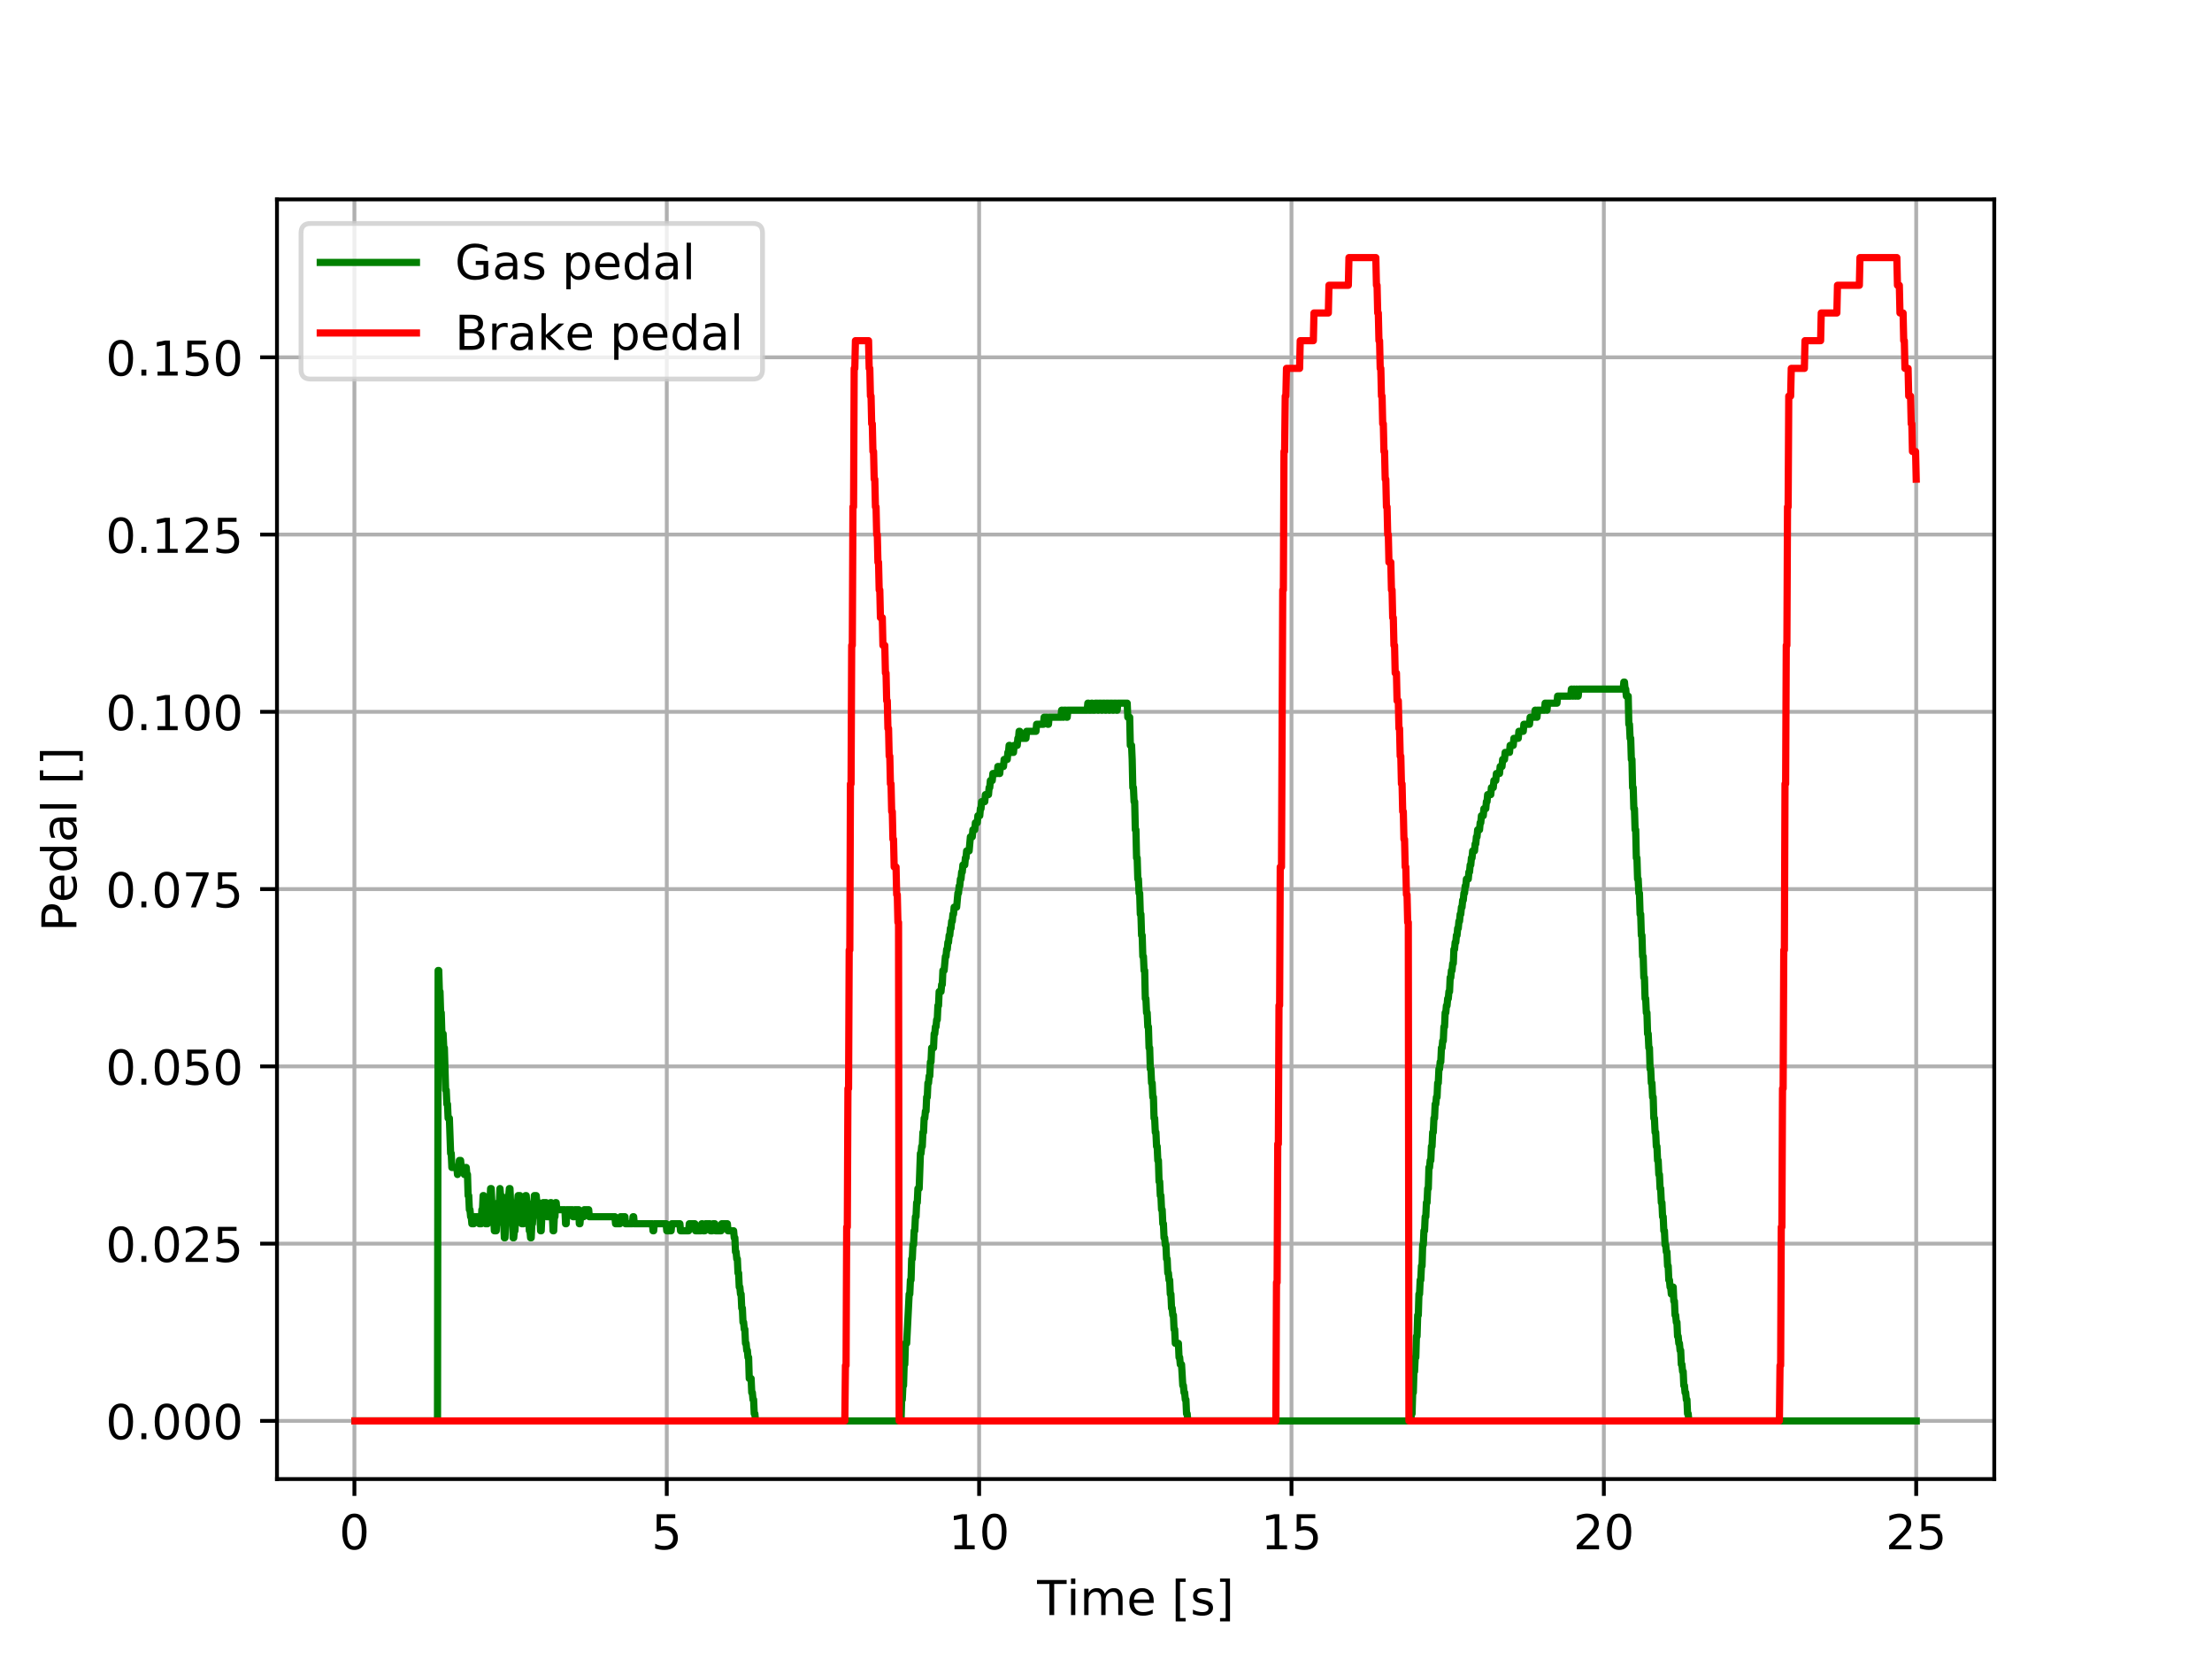 <?xml version="1.0" encoding="utf-8" standalone="no"?>
<!DOCTYPE svg PUBLIC "-//W3C//DTD SVG 1.1//EN"
  "http://www.w3.org/Graphics/SVG/1.1/DTD/svg11.dtd">
<!-- Created with matplotlib (http://matplotlib.org/) -->
<svg height="345pt" version="1.1" viewBox="0 0 460 345" width="460pt" xmlns="http://www.w3.org/2000/svg" xmlns:xlink="http://www.w3.org/1999/xlink">
 <defs>
  <style type="text/css">
*{stroke-linecap:butt;stroke-linejoin:round;}
  </style>
 </defs>
 <g id="figure_1">
  <g id="patch_1">
   <path d="M 0 345.6 
L 460.8 345.6 
L 460.8 0 
L 0 0 
z
" style="fill:#ffffff;"/>
  </g>
  <g id="axes_1">
   <g id="patch_2">
    <path d="M 57.6 307.584 
L 414.72 307.584 
L 414.72 41.472 
L 57.6 41.472 
z
" style="fill:#ffffff;"/>
   </g>
   <g id="matplotlib.axis_1">
    <g id="xtick_1">
     <g id="line2d_1">
      <path clip-path="url(#p0f117abe00)" d="M 73.703 307.584 
L 73.703 41.472 
" style="fill:none;stroke:#b0b0b0;stroke-linecap:square;stroke-width:0.8;"/>
     </g>
     <g id="line2d_2">
      <defs>
       <path d="M 0 0 
L 0 3.5 
" id="m74755a3d58" style="stroke:#000000;stroke-width:0.8;"/>
      </defs>
      <g>
       <use style="stroke:#000000;stroke-width:0.8;" x="73.703" xlink:href="#m74755a3d58" y="307.584"/>
      </g>
     </g>
     <g id="text_1">
      <!-- 0 -->
      <defs>
       <path d="M 31.781 66.406 
Q 24.172 66.406 20.328 58.906 
Q 16.5 51.422 16.5 36.375 
Q 16.5 21.391 20.328 13.891 
Q 24.172 6.391 31.781 6.391 
Q 39.453 6.391 43.281 13.891 
Q 47.125 21.391 47.125 36.375 
Q 47.125 51.422 43.281 58.906 
Q 39.453 66.406 31.781 66.406 
z
M 31.781 74.219 
Q 44.047 74.219 50.516 64.516 
Q 56.984 54.828 56.984 36.375 
Q 56.984 17.969 50.516 8.266 
Q 44.047 -1.422 31.781 -1.422 
Q 19.531 -1.422 13.062 8.266 
Q 6.594 17.969 6.594 36.375 
Q 6.594 54.828 13.062 64.516 
Q 19.531 74.219 31.781 74.219 
z
" id="DejaVuSans-30"/>
      </defs>
      <g transform="translate(70.522 322.182)scale(0.1 -0.1)">
       <use xlink:href="#DejaVuSans-30"/>
      </g>
     </g>
    </g>
    <g id="xtick_2">
     <g id="line2d_3">
      <path clip-path="url(#p0f117abe00)" d="M 138.66 307.584 
L 138.66 41.472 
" style="fill:none;stroke:#b0b0b0;stroke-linecap:square;stroke-width:0.8;"/>
     </g>
     <g id="line2d_4">
      <g>
       <use style="stroke:#000000;stroke-width:0.8;" x="138.66" xlink:href="#m74755a3d58" y="307.584"/>
      </g>
     </g>
     <g id="text_2">
      <!-- 5 -->
      <defs>
       <path d="M 10.797 72.906 
L 49.516 72.906 
L 49.516 64.594 
L 19.828 64.594 
L 19.828 46.734 
Q 21.969 47.469 24.109 47.828 
Q 26.266 48.188 28.422 48.188 
Q 40.625 48.188 47.75 41.5 
Q 54.891 34.812 54.891 23.391 
Q 54.891 11.625 47.562 5.094 
Q 40.234 -1.422 26.906 -1.422 
Q 22.312 -1.422 17.547 -0.641 
Q 12.797 0.141 7.719 1.703 
L 7.719 11.625 
Q 12.109 9.234 16.797 8.062 
Q 21.484 6.891 26.703 6.891 
Q 35.156 6.891 40.078 11.328 
Q 45.016 15.766 45.016 23.391 
Q 45.016 31 40.078 35.438 
Q 35.156 39.891 26.703 39.891 
Q 22.75 39.891 18.812 39.016 
Q 14.891 38.141 10.797 36.281 
z
" id="DejaVuSans-35"/>
      </defs>
      <g transform="translate(135.478 322.182)scale(0.1 -0.1)">
       <use xlink:href="#DejaVuSans-35"/>
      </g>
     </g>
    </g>
    <g id="xtick_3">
     <g id="line2d_5">
      <path clip-path="url(#p0f117abe00)" d="M 203.617 307.584 
L 203.617 41.472 
" style="fill:none;stroke:#b0b0b0;stroke-linecap:square;stroke-width:0.8;"/>
     </g>
     <g id="line2d_6">
      <g>
       <use style="stroke:#000000;stroke-width:0.8;" x="203.617" xlink:href="#m74755a3d58" y="307.584"/>
      </g>
     </g>
     <g id="text_3">
      <!-- 10 -->
      <defs>
       <path d="M 12.406 8.297 
L 28.516 8.297 
L 28.516 63.922 
L 10.984 60.406 
L 10.984 69.391 
L 28.422 72.906 
L 38.281 72.906 
L 38.281 8.297 
L 54.391 8.297 
L 54.391 0 
L 12.406 0 
z
" id="DejaVuSans-31"/>
      </defs>
      <g transform="translate(197.254 322.182)scale(0.1 -0.1)">
       <use xlink:href="#DejaVuSans-31"/>
       <use x="63.623" xlink:href="#DejaVuSans-30"/>
      </g>
     </g>
    </g>
    <g id="xtick_4">
     <g id="line2d_7">
      <path clip-path="url(#p0f117abe00)" d="M 268.573 307.584 
L 268.573 41.472 
" style="fill:none;stroke:#b0b0b0;stroke-linecap:square;stroke-width:0.8;"/>
     </g>
     <g id="line2d_8">
      <g>
       <use style="stroke:#000000;stroke-width:0.8;" x="268.573" xlink:href="#m74755a3d58" y="307.584"/>
      </g>
     </g>
     <g id="text_4">
      <!-- 15 -->
      <g transform="translate(262.211 322.182)scale(0.1 -0.1)">
       <use xlink:href="#DejaVuSans-31"/>
       <use x="63.623" xlink:href="#DejaVuSans-35"/>
      </g>
     </g>
    </g>
    <g id="xtick_5">
     <g id="line2d_9">
      <path clip-path="url(#p0f117abe00)" d="M 333.53 307.584 
L 333.53 41.472 
" style="fill:none;stroke:#b0b0b0;stroke-linecap:square;stroke-width:0.8;"/>
     </g>
     <g id="line2d_10">
      <g>
       <use style="stroke:#000000;stroke-width:0.8;" x="333.53" xlink:href="#m74755a3d58" y="307.584"/>
      </g>
     </g>
     <g id="text_5">
      <!-- 20 -->
      <defs>
       <path d="M 19.188 8.297 
L 53.609 8.297 
L 53.609 0 
L 7.328 0 
L 7.328 8.297 
Q 12.938 14.109 22.625 23.891 
Q 32.328 33.688 34.812 36.531 
Q 39.547 41.844 41.422 45.531 
Q 43.312 49.219 43.312 52.781 
Q 43.312 58.594 39.234 62.25 
Q 35.156 65.922 28.609 65.922 
Q 23.969 65.922 18.812 64.312 
Q 13.672 62.703 7.812 59.422 
L 7.812 69.391 
Q 13.766 71.781 18.938 73 
Q 24.125 74.219 28.422 74.219 
Q 39.75 74.219 46.484 68.547 
Q 53.219 62.891 53.219 53.422 
Q 53.219 48.922 51.531 44.891 
Q 49.859 40.875 45.406 35.406 
Q 44.188 33.984 37.641 27.219 
Q 31.109 20.453 19.188 8.297 
z
" id="DejaVuSans-32"/>
      </defs>
      <g transform="translate(327.168 322.182)scale(0.1 -0.1)">
       <use xlink:href="#DejaVuSans-32"/>
       <use x="63.623" xlink:href="#DejaVuSans-30"/>
      </g>
     </g>
    </g>
    <g id="xtick_6">
     <g id="line2d_11">
      <path clip-path="url(#p0f117abe00)" d="M 398.487 307.584 
L 398.487 41.472 
" style="fill:none;stroke:#b0b0b0;stroke-linecap:square;stroke-width:0.8;"/>
     </g>
     <g id="line2d_12">
      <g>
       <use style="stroke:#000000;stroke-width:0.8;" x="398.487" xlink:href="#m74755a3d58" y="307.584"/>
      </g>
     </g>
     <g id="text_6">
      <!-- 25 -->
      <g transform="translate(392.125 322.182)scale(0.1 -0.1)">
       <use xlink:href="#DejaVuSans-32"/>
       <use x="63.623" xlink:href="#DejaVuSans-35"/>
      </g>
     </g>
    </g>
    <g id="text_7">
     <!-- Time [s] -->
     <defs>
      <path d="M -0.297 72.906 
L 61.375 72.906 
L 61.375 64.594 
L 35.5 64.594 
L 35.5 0 
L 25.594 0 
L 25.594 64.594 
L -0.297 64.594 
z
" id="DejaVuSans-54"/>
      <path d="M 9.422 54.688 
L 18.406 54.688 
L 18.406 0 
L 9.422 0 
z
M 9.422 75.984 
L 18.406 75.984 
L 18.406 64.594 
L 9.422 64.594 
z
" id="DejaVuSans-69"/>
      <path d="M 52 44.188 
Q 55.375 50.25 60.062 53.125 
Q 64.75 56 71.094 56 
Q 79.641 56 84.281 50.016 
Q 88.922 44.047 88.922 33.016 
L 88.922 0 
L 79.891 0 
L 79.891 32.719 
Q 79.891 40.578 77.094 44.375 
Q 74.312 48.188 68.609 48.188 
Q 61.625 48.188 57.562 43.547 
Q 53.516 38.922 53.516 30.906 
L 53.516 0 
L 44.484 0 
L 44.484 32.719 
Q 44.484 40.625 41.703 44.406 
Q 38.922 48.188 33.109 48.188 
Q 26.219 48.188 22.156 43.531 
Q 18.109 38.875 18.109 30.906 
L 18.109 0 
L 9.078 0 
L 9.078 54.688 
L 18.109 54.688 
L 18.109 46.188 
Q 21.188 51.219 25.484 53.609 
Q 29.781 56 35.688 56 
Q 41.656 56 45.828 52.969 
Q 50 49.953 52 44.188 
z
" id="DejaVuSans-6d"/>
      <path d="M 56.203 29.594 
L 56.203 25.203 
L 14.891 25.203 
Q 15.484 15.922 20.484 11.062 
Q 25.484 6.203 34.422 6.203 
Q 39.594 6.203 44.453 7.469 
Q 49.312 8.734 54.109 11.281 
L 54.109 2.781 
Q 49.266 0.734 44.188 -0.344 
Q 39.109 -1.422 33.891 -1.422 
Q 20.797 -1.422 13.156 6.188 
Q 5.516 13.812 5.516 26.812 
Q 5.516 40.234 12.766 48.109 
Q 20.016 56 32.328 56 
Q 43.359 56 49.781 48.891 
Q 56.203 41.797 56.203 29.594 
z
M 47.219 32.234 
Q 47.125 39.594 43.094 43.984 
Q 39.062 48.391 32.422 48.391 
Q 24.906 48.391 20.391 44.141 
Q 15.875 39.891 15.188 32.172 
z
" id="DejaVuSans-65"/>
      <path id="DejaVuSans-20"/>
      <path d="M 8.594 75.984 
L 29.297 75.984 
L 29.297 69 
L 17.578 69 
L 17.578 -6.203 
L 29.297 -6.203 
L 29.297 -13.188 
L 8.594 -13.188 
z
" id="DejaVuSans-5b"/>
      <path d="M 44.281 53.078 
L 44.281 44.578 
Q 40.484 46.531 36.375 47.5 
Q 32.281 48.484 27.875 48.484 
Q 21.188 48.484 17.844 46.438 
Q 14.5 44.391 14.5 40.281 
Q 14.5 37.156 16.891 35.375 
Q 19.281 33.594 26.516 31.984 
L 29.594 31.297 
Q 39.156 29.25 43.188 25.516 
Q 47.219 21.781 47.219 15.094 
Q 47.219 7.469 41.188 3.016 
Q 35.156 -1.422 24.609 -1.422 
Q 20.219 -1.422 15.453 -0.562 
Q 10.688 0.297 5.422 2 
L 5.422 11.281 
Q 10.406 8.688 15.234 7.391 
Q 20.062 6.109 24.812 6.109 
Q 31.156 6.109 34.562 8.281 
Q 37.984 10.453 37.984 14.406 
Q 37.984 18.062 35.516 20.016 
Q 33.062 21.969 24.703 23.781 
L 21.578 24.516 
Q 13.234 26.266 9.516 29.906 
Q 5.812 33.547 5.812 39.891 
Q 5.812 47.609 11.281 51.797 
Q 16.75 56 26.812 56 
Q 31.781 56 36.172 55.266 
Q 40.578 54.547 44.281 53.078 
z
" id="DejaVuSans-73"/>
      <path d="M 30.422 75.984 
L 30.422 -13.188 
L 9.719 -13.188 
L 9.719 -6.203 
L 21.391 -6.203 
L 21.391 69 
L 9.719 69 
L 9.719 75.984 
z
" id="DejaVuSans-5d"/>
     </defs>
     <g transform="translate(215.677 335.861)scale(0.1 -0.1)">
      <use xlink:href="#DejaVuSans-54"/>
      <use x="61.037" xlink:href="#DejaVuSans-69"/>
      <use x="88.82" xlink:href="#DejaVuSans-6d"/>
      <use x="186.232" xlink:href="#DejaVuSans-65"/>
      <use x="247.756" xlink:href="#DejaVuSans-20"/>
      <use x="279.543" xlink:href="#DejaVuSans-5b"/>
      <use x="318.557" xlink:href="#DejaVuSans-73"/>
      <use x="370.656" xlink:href="#DejaVuSans-5d"/>
     </g>
    </g>
   </g>
   <g id="matplotlib.axis_2">
    <g id="ytick_1">
     <g id="line2d_13">
      <path clip-path="url(#p0f117abe00)" d="M 57.6 295.488 
L 414.72 295.488 
" style="fill:none;stroke:#b0b0b0;stroke-linecap:square;stroke-width:0.8;"/>
     </g>
     <g id="line2d_14">
      <defs>
       <path d="M 0 0 
L -3.5 0 
" id="m1c7f4867f5" style="stroke:#000000;stroke-width:0.8;"/>
      </defs>
      <g>
       <use style="stroke:#000000;stroke-width:0.8;" x="57.6" xlink:href="#m1c7f4867f5" y="295.488"/>
      </g>
     </g>
     <g id="text_8">
      <!-- 0.000 -->
      <defs>
       <path d="M 10.688 12.406 
L 21 12.406 
L 21 0 
L 10.688 0 
z
" id="DejaVuSans-2e"/>
      </defs>
      <g transform="translate(21.972 299.287)scale(0.1 -0.1)">
       <use xlink:href="#DejaVuSans-30"/>
       <use x="63.623" xlink:href="#DejaVuSans-2e"/>
       <use x="95.41" xlink:href="#DejaVuSans-30"/>
       <use x="159.033" xlink:href="#DejaVuSans-30"/>
       <use x="222.656" xlink:href="#DejaVuSans-30"/>
      </g>
     </g>
    </g>
    <g id="ytick_2">
     <g id="line2d_15">
      <path clip-path="url(#p0f117abe00)" d="M 57.6 258.624 
L 414.72 258.624 
" style="fill:none;stroke:#b0b0b0;stroke-linecap:square;stroke-width:0.8;"/>
     </g>
     <g id="line2d_16">
      <g>
       <use style="stroke:#000000;stroke-width:0.8;" x="57.6" xlink:href="#m1c7f4867f5" y="258.624"/>
      </g>
     </g>
     <g id="text_9">
      <!-- 0.025 -->
      <g transform="translate(21.972 262.423)scale(0.1 -0.1)">
       <use xlink:href="#DejaVuSans-30"/>
       <use x="63.623" xlink:href="#DejaVuSans-2e"/>
       <use x="95.41" xlink:href="#DejaVuSans-30"/>
       <use x="159.033" xlink:href="#DejaVuSans-32"/>
       <use x="222.656" xlink:href="#DejaVuSans-35"/>
      </g>
     </g>
    </g>
    <g id="ytick_3">
     <g id="line2d_17">
      <path clip-path="url(#p0f117abe00)" d="M 57.6 221.76 
L 414.72 221.76 
" style="fill:none;stroke:#b0b0b0;stroke-linecap:square;stroke-width:0.8;"/>
     </g>
     <g id="line2d_18">
      <g>
       <use style="stroke:#000000;stroke-width:0.8;" x="57.6" xlink:href="#m1c7f4867f5" y="221.76"/>
      </g>
     </g>
     <g id="text_10">
      <!-- 0.050 -->
      <g transform="translate(21.972 225.559)scale(0.1 -0.1)">
       <use xlink:href="#DejaVuSans-30"/>
       <use x="63.623" xlink:href="#DejaVuSans-2e"/>
       <use x="95.41" xlink:href="#DejaVuSans-30"/>
       <use x="159.033" xlink:href="#DejaVuSans-35"/>
       <use x="222.656" xlink:href="#DejaVuSans-30"/>
      </g>
     </g>
    </g>
    <g id="ytick_4">
     <g id="line2d_19">
      <path clip-path="url(#p0f117abe00)" d="M 57.6 184.896 
L 414.72 184.896 
" style="fill:none;stroke:#b0b0b0;stroke-linecap:square;stroke-width:0.8;"/>
     </g>
     <g id="line2d_20">
      <g>
       <use style="stroke:#000000;stroke-width:0.8;" x="57.6" xlink:href="#m1c7f4867f5" y="184.896"/>
      </g>
     </g>
     <g id="text_11">
      <!-- 0.075 -->
      <defs>
       <path d="M 8.203 72.906 
L 55.078 72.906 
L 55.078 68.703 
L 28.609 0 
L 18.312 0 
L 43.219 64.594 
L 8.203 64.594 
z
" id="DejaVuSans-37"/>
      </defs>
      <g transform="translate(21.972 188.695)scale(0.1 -0.1)">
       <use xlink:href="#DejaVuSans-30"/>
       <use x="63.623" xlink:href="#DejaVuSans-2e"/>
       <use x="95.41" xlink:href="#DejaVuSans-30"/>
       <use x="159.033" xlink:href="#DejaVuSans-37"/>
       <use x="222.656" xlink:href="#DejaVuSans-35"/>
      </g>
     </g>
    </g>
    <g id="ytick_5">
     <g id="line2d_21">
      <path clip-path="url(#p0f117abe00)" d="M 57.6 148.032 
L 414.72 148.032 
" style="fill:none;stroke:#b0b0b0;stroke-linecap:square;stroke-width:0.8;"/>
     </g>
     <g id="line2d_22">
      <g>
       <use style="stroke:#000000;stroke-width:0.8;" x="57.6" xlink:href="#m1c7f4867f5" y="148.032"/>
      </g>
     </g>
     <g id="text_12">
      <!-- 0.100 -->
      <g transform="translate(21.972 151.831)scale(0.1 -0.1)">
       <use xlink:href="#DejaVuSans-30"/>
       <use x="63.623" xlink:href="#DejaVuSans-2e"/>
       <use x="95.41" xlink:href="#DejaVuSans-31"/>
       <use x="159.033" xlink:href="#DejaVuSans-30"/>
       <use x="222.656" xlink:href="#DejaVuSans-30"/>
      </g>
     </g>
    </g>
    <g id="ytick_6">
     <g id="line2d_23">
      <path clip-path="url(#p0f117abe00)" d="M 57.6 111.168 
L 414.72 111.168 
" style="fill:none;stroke:#b0b0b0;stroke-linecap:square;stroke-width:0.8;"/>
     </g>
     <g id="line2d_24">
      <g>
       <use style="stroke:#000000;stroke-width:0.8;" x="57.6" xlink:href="#m1c7f4867f5" y="111.168"/>
      </g>
     </g>
     <g id="text_13">
      <!-- 0.125 -->
      <g transform="translate(21.972 114.967)scale(0.1 -0.1)">
       <use xlink:href="#DejaVuSans-30"/>
       <use x="63.623" xlink:href="#DejaVuSans-2e"/>
       <use x="95.41" xlink:href="#DejaVuSans-31"/>
       <use x="159.033" xlink:href="#DejaVuSans-32"/>
       <use x="222.656" xlink:href="#DejaVuSans-35"/>
      </g>
     </g>
    </g>
    <g id="ytick_7">
     <g id="line2d_25">
      <path clip-path="url(#p0f117abe00)" d="M 57.6 74.304 
L 414.72 74.304 
" style="fill:none;stroke:#b0b0b0;stroke-linecap:square;stroke-width:0.8;"/>
     </g>
     <g id="line2d_26">
      <g>
       <use style="stroke:#000000;stroke-width:0.8;" x="57.6" xlink:href="#m1c7f4867f5" y="74.304"/>
      </g>
     </g>
     <g id="text_14">
      <!-- 0.150 -->
      <g transform="translate(21.972 78.103)scale(0.1 -0.1)">
       <use xlink:href="#DejaVuSans-30"/>
       <use x="63.623" xlink:href="#DejaVuSans-2e"/>
       <use x="95.41" xlink:href="#DejaVuSans-31"/>
       <use x="159.033" xlink:href="#DejaVuSans-35"/>
       <use x="222.656" xlink:href="#DejaVuSans-30"/>
      </g>
     </g>
    </g>
    <g id="text_15">
     <!-- Pedal [] -->
     <defs>
      <path d="M 19.672 64.797 
L 19.672 37.406 
L 32.078 37.406 
Q 38.969 37.406 42.719 40.969 
Q 46.484 44.531 46.484 51.125 
Q 46.484 57.672 42.719 61.234 
Q 38.969 64.797 32.078 64.797 
z
M 9.812 72.906 
L 32.078 72.906 
Q 44.344 72.906 50.609 67.359 
Q 56.891 61.812 56.891 51.125 
Q 56.891 40.328 50.609 34.812 
Q 44.344 29.297 32.078 29.297 
L 19.672 29.297 
L 19.672 0 
L 9.812 0 
z
" id="DejaVuSans-50"/>
      <path d="M 45.406 46.391 
L 45.406 75.984 
L 54.391 75.984 
L 54.391 0 
L 45.406 0 
L 45.406 8.203 
Q 42.578 3.328 38.25 0.953 
Q 33.938 -1.422 27.875 -1.422 
Q 17.969 -1.422 11.734 6.484 
Q 5.516 14.406 5.516 27.297 
Q 5.516 40.188 11.734 48.094 
Q 17.969 56 27.875 56 
Q 33.938 56 38.25 53.625 
Q 42.578 51.266 45.406 46.391 
z
M 14.797 27.297 
Q 14.797 17.391 18.875 11.75 
Q 22.953 6.109 30.078 6.109 
Q 37.203 6.109 41.297 11.75 
Q 45.406 17.391 45.406 27.297 
Q 45.406 37.203 41.297 42.844 
Q 37.203 48.484 30.078 48.484 
Q 22.953 48.484 18.875 42.844 
Q 14.797 37.203 14.797 27.297 
z
" id="DejaVuSans-64"/>
      <path d="M 34.281 27.484 
Q 23.391 27.484 19.188 25 
Q 14.984 22.516 14.984 16.5 
Q 14.984 11.719 18.141 8.906 
Q 21.297 6.109 26.703 6.109 
Q 34.188 6.109 38.703 11.406 
Q 43.219 16.703 43.219 25.484 
L 43.219 27.484 
z
M 52.203 31.203 
L 52.203 0 
L 43.219 0 
L 43.219 8.297 
Q 40.141 3.328 35.547 0.953 
Q 30.953 -1.422 24.312 -1.422 
Q 15.922 -1.422 10.953 3.297 
Q 6 8.016 6 15.922 
Q 6 25.141 12.172 29.828 
Q 18.359 34.516 30.609 34.516 
L 43.219 34.516 
L 43.219 35.406 
Q 43.219 41.609 39.141 45 
Q 35.062 48.391 27.688 48.391 
Q 23 48.391 18.547 47.266 
Q 14.109 46.141 10.016 43.891 
L 10.016 52.203 
Q 14.938 54.109 19.578 55.047 
Q 24.219 56 28.609 56 
Q 40.484 56 46.344 49.844 
Q 52.203 43.703 52.203 31.203 
z
" id="DejaVuSans-61"/>
      <path d="M 9.422 75.984 
L 18.406 75.984 
L 18.406 0 
L 9.422 0 
z
" id="DejaVuSans-6c"/>
     </defs>
     <g transform="translate(15.892 193.735)rotate(-90)scale(0.1 -0.1)">
      <use xlink:href="#DejaVuSans-50"/>
      <use x="60.256" xlink:href="#DejaVuSans-65"/>
      <use x="121.779" xlink:href="#DejaVuSans-64"/>
      <use x="185.256" xlink:href="#DejaVuSans-61"/>
      <use x="246.535" xlink:href="#DejaVuSans-6c"/>
      <use x="274.318" xlink:href="#DejaVuSans-20"/>
      <use x="306.105" xlink:href="#DejaVuSans-5b"/>
      <use x="345.119" xlink:href="#DejaVuSans-5d"/>
     </g>
    </g>
   </g>
   <g id="line2d_27">
    <path clip-path="url(#p0f117abe00)" d="M 73.833 295.488 
L 90.981 295.488 
L 91.111 201.82 
L 91.241 201.82 
L 91.371 206.209 
L 91.501 206.209 
L 91.631 210.598 
L 91.761 210.598 
L 91.891 214.987 
L 92.151 214.987 
L 92.28 217.913 
L 92.41 217.913 
L 92.67 226.69 
L 92.8 226.69 
L 92.93 229.616 
L 93.06 229.616 
L 93.19 232.542 
L 93.45 232.542 
L 93.71 239.857 
L 93.839 239.857 
L 93.969 242.783 
L 95.009 242.783 
L 95.139 244.246 
L 95.269 242.783 
L 95.398 242.783 
L 95.528 241.32 
L 95.788 241.32 
L 95.918 242.783 
L 96.438 242.783 
L 96.568 244.246 
L 96.698 244.246 
L 96.827 242.783 
L 96.957 242.783 
L 97.087 244.246 
L 97.217 244.246 
L 97.347 248.635 
L 97.477 248.635 
L 97.607 251.561 
L 97.737 251.561 
L 97.867 253.023 
L 97.997 253.023 
L 98.127 254.486 
L 98.516 254.486 
L 98.646 253.023 
L 99.556 253.023 
L 99.686 254.486 
L 100.075 254.486 
L 100.205 251.561 
L 100.335 251.561 
L 100.465 248.635 
L 100.595 248.635 
L 100.725 251.561 
L 100.855 251.561 
L 100.985 254.486 
L 101.374 254.486 
L 101.504 253.023 
L 101.634 253.023 
L 101.764 250.098 
L 101.894 250.098 
L 102.024 247.172 
L 102.154 247.172 
L 102.284 250.098 
L 102.414 250.098 
L 102.544 253.023 
L 102.674 253.023 
L 102.804 255.949 
L 103.193 255.949 
L 103.323 253.023 
L 103.453 253.023 
L 103.583 250.098 
L 103.843 250.098 
L 103.973 247.172 
L 104.103 248.635 
L 104.233 248.635 
L 104.362 251.561 
L 104.492 251.561 
L 104.622 254.486 
L 104.752 254.486 
L 104.882 257.412 
L 105.012 257.412 
L 105.142 254.486 
L 105.272 254.486 
L 105.402 251.561 
L 105.532 251.561 
L 105.662 248.635 
L 105.792 248.635 
L 105.921 247.172 
L 106.051 247.172 
L 106.181 250.098 
L 106.311 250.098 
L 106.441 253.023 
L 106.571 253.023 
L 106.701 257.412 
L 106.831 257.412 
L 106.961 255.949 
L 107.091 255.949 
L 107.221 253.023 
L 107.35 253.023 
L 107.48 250.098 
L 107.61 250.098 
L 107.74 248.635 
L 108.13 248.635 
L 108.26 251.561 
L 108.39 251.561 
L 108.52 254.486 
L 108.909 254.486 
L 109.039 251.561 
L 109.169 251.561 
L 109.299 248.635 
L 109.429 248.635 
L 109.559 250.098 
L 109.689 250.098 
L 109.819 253.023 
L 109.949 253.023 
L 110.079 255.949 
L 110.209 255.949 
L 110.338 257.412 
L 110.468 257.412 
L 110.598 254.486 
L 110.728 254.486 
L 110.858 251.561 
L 110.988 251.561 
L 111.118 248.635 
L 111.508 248.635 
L 111.638 250.098 
L 112.027 250.098 
L 112.157 253.023 
L 112.287 253.023 
L 112.417 255.949 
L 112.547 255.949 
L 112.677 253.023 
L 112.807 253.023 
L 112.937 250.098 
L 113.586 250.098 
L 113.716 253.023 
L 114.106 253.023 
L 114.236 251.561 
L 114.366 251.561 
L 114.496 250.098 
L 114.626 250.098 
L 114.756 253.023 
L 114.885 253.023 
L 115.015 255.949 
L 115.145 255.949 
L 115.275 253.023 
L 115.405 253.023 
L 115.535 250.098 
L 115.665 250.098 
L 115.795 251.561 
L 117.484 251.561 
L 117.614 254.486 
L 117.744 254.486 
L 117.874 251.561 
L 119.043 251.561 
L 119.173 253.023 
L 119.432 253.023 
L 119.562 251.561 
L 120.342 251.561 
L 120.472 254.486 
L 120.602 254.486 
L 120.732 253.023 
L 121.381 253.023 
L 121.511 251.561 
L 122.42 251.561 
L 122.55 253.023 
L 127.877 253.023 
L 128.007 254.486 
L 128.916 254.486 
L 129.046 253.023 
L 129.955 253.023 
L 130.085 254.486 
L 131.514 254.486 
L 131.644 253.023 
L 131.774 253.023 
L 131.904 254.486 
L 135.672 254.486 
L 135.802 255.949 
L 135.932 255.949 
L 136.061 254.486 
L 138.53 254.486 
L 138.66 255.949 
L 139.569 255.949 
L 139.699 254.486 
L 141.388 254.486 
L 141.518 255.949 
L 143.207 255.949 
L 143.337 254.486 
L 144.506 254.486 
L 144.636 255.949 
L 145.805 255.949 
L 145.935 254.486 
L 146.065 254.486 
L 146.195 255.949 
L 146.584 255.949 
L 146.714 254.486 
L 147.624 254.486 
L 147.754 255.949 
L 148.143 255.949 
L 148.273 254.486 
L 148.663 254.486 
L 148.793 255.949 
L 149.962 255.949 
L 150.092 254.486 
L 151.261 254.486 
L 151.391 255.949 
L 152.56 255.949 
L 152.69 257.412 
L 152.82 257.412 
L 152.95 260.338 
L 153.08 260.338 
L 153.21 261.801 
L 153.34 261.801 
L 153.47 264.727 
L 153.6 264.727 
L 153.73 267.653 
L 153.86 267.653 
L 153.99 269.116 
L 154.119 269.116 
L 154.249 272.042 
L 154.379 272.042 
L 154.509 274.968 
L 154.639 274.968 
L 154.769 276.431 
L 154.899 276.431 
L 155.029 279.357 
L 155.159 279.357 
L 155.289 280.819 
L 155.419 280.819 
L 155.548 282.282 
L 155.678 282.282 
L 155.808 286.671 
L 156.198 286.671 
L 156.328 289.597 
L 156.458 289.597 
L 156.588 291.06 
L 156.718 291.06 
L 156.848 293.986 
L 156.978 293.986 
L 157.107 295.488 
L 187.377 295.488 
L 187.507 291.06 
L 187.637 291.06 
L 187.767 288.134 
L 187.897 288.134 
L 188.027 283.745 
L 188.157 283.745 
L 188.287 279.357 
L 188.547 279.357 
L 189.066 269.116 
L 189.196 269.116 
L 189.326 266.19 
L 189.456 266.19 
L 189.586 261.801 
L 189.716 261.801 
L 189.846 258.875 
L 189.976 258.875 
L 190.106 255.949 
L 190.235 255.949 
L 190.365 253.023 
L 190.495 253.023 
L 190.625 250.098 
L 190.755 250.098 
L 190.885 247.172 
L 191.145 247.172 
L 191.405 239.857 
L 191.535 239.857 
L 191.665 238.394 
L 191.794 238.394 
L 191.924 235.468 
L 192.054 235.468 
L 192.184 232.542 
L 192.314 232.542 
L 192.444 231.079 
L 192.574 231.079 
L 192.704 228.153 
L 192.834 228.153 
L 192.964 225.227 
L 193.094 225.227 
L 193.223 223.764 
L 193.353 223.764 
L 193.483 220.839 
L 193.613 220.839 
L 193.743 217.913 
L 194.133 217.913 
L 194.263 214.987 
L 194.393 214.987 
L 194.523 213.524 
L 194.653 213.524 
L 194.782 212.061 
L 194.912 212.061 
L 195.042 209.135 
L 195.172 209.135 
L 195.302 206.209 
L 195.692 206.209 
L 195.822 204.746 
L 195.952 204.746 
L 196.082 201.82 
L 196.341 201.82 
L 196.601 198.894 
L 196.731 198.894 
L 196.861 197.431 
L 196.991 197.431 
L 197.121 195.968 
L 197.251 195.968 
L 197.381 194.506 
L 197.511 194.506 
L 197.641 193.043 
L 197.77 193.043 
L 197.9 191.58 
L 198.03 191.58 
L 198.16 190.117 
L 198.29 190.117 
L 198.42 188.654 
L 198.94 188.654 
L 199.2 185.728 
L 199.329 185.728 
L 199.459 184.265 
L 199.589 184.265 
L 199.719 182.802 
L 199.849 182.802 
L 199.979 181.339 
L 200.109 181.339 
L 200.239 179.876 
L 200.629 179.876 
L 200.758 178.413 
L 200.888 178.413 
L 201.018 176.95 
L 201.538 176.95 
L 201.798 174.024 
L 202.188 174.024 
L 202.317 172.561 
L 202.707 172.561 
L 202.837 171.098 
L 203.227 171.098 
L 203.357 169.635 
L 203.747 169.635 
L 203.876 168.172 
L 204.006 168.172 
L 204.136 166.709 
L 204.786 166.709 
L 204.916 165.247 
L 205.565 165.247 
L 205.695 163.784 
L 205.825 163.784 
L 205.955 162.321 
L 206.345 162.321 
L 206.475 160.858 
L 207.384 160.858 
L 207.514 159.395 
L 207.644 159.395 
L 207.774 160.858 
L 207.904 160.858 
L 208.034 159.395 
L 208.683 159.395 
L 208.813 157.932 
L 209.463 157.932 
L 209.593 156.469 
L 209.723 156.469 
L 209.852 155.006 
L 209.982 155.006 
L 210.112 156.469 
L 210.762 156.469 
L 210.892 155.006 
L 211.541 155.006 
L 211.671 153.543 
L 211.801 153.543 
L 211.931 152.08 
L 212.061 152.08 
L 212.191 153.543 
L 213.36 153.543 
L 213.49 152.08 
L 215.439 152.08 
L 215.569 150.617 
L 216.998 150.617 
L 217.128 149.154 
L 217.777 149.154 
L 217.907 150.617 
L 218.037 150.617 
L 218.167 149.154 
L 220.635 149.154 
L 220.765 147.691 
L 220.895 147.691 
L 221.025 149.154 
L 221.155 149.154 
L 221.285 147.691 
L 221.675 147.691 
L 221.805 149.154 
L 221.934 149.154 
L 222.064 147.691 
L 226.092 147.691 
L 226.222 146.228 
L 226.352 146.228 
L 226.481 147.691 
L 226.871 147.691 
L 227.001 146.228 
L 227.131 146.228 
L 227.261 147.691 
L 227.651 147.691 
L 227.781 146.228 
L 228.17 146.228 
L 228.3 147.691 
L 228.43 147.691 
L 228.56 146.228 
L 228.95 146.228 
L 229.08 147.691 
L 229.21 147.691 
L 229.34 146.228 
L 229.729 146.228 
L 229.859 147.691 
L 229.989 147.691 
L 230.119 146.228 
L 230.509 146.228 
L 230.639 147.691 
L 230.769 147.691 
L 230.898 146.228 
L 231.288 146.228 
L 231.418 147.691 
L 231.548 147.691 
L 231.678 146.228 
L 232.068 146.228 
L 232.198 147.691 
L 232.328 147.691 
L 232.457 146.228 
L 234.406 146.228 
L 234.536 149.154 
L 234.926 149.154 
L 235.056 155.006 
L 235.316 155.006 
L 235.445 157.932 
L 235.575 163.784 
L 235.705 163.784 
L 235.835 166.709 
L 235.965 166.709 
L 236.095 172.561 
L 236.225 172.561 
L 236.355 178.413 
L 236.485 178.413 
L 236.615 182.802 
L 236.745 182.802 
L 236.875 185.728 
L 237.004 185.728 
L 237.134 190.117 
L 237.264 190.117 
L 237.394 194.506 
L 237.524 194.506 
L 237.654 198.894 
L 237.784 198.894 
L 237.914 201.82 
L 238.044 201.82 
L 238.174 207.672 
L 238.304 207.672 
L 238.433 210.598 
L 238.563 210.598 
L 238.693 213.524 
L 238.823 213.524 
L 238.953 217.913 
L 239.083 217.913 
L 239.213 222.302 
L 239.343 222.302 
L 239.473 225.227 
L 239.603 225.227 
L 239.733 228.153 
L 239.863 228.153 
L 239.992 232.542 
L 240.122 232.542 
L 240.252 235.468 
L 240.382 235.468 
L 240.512 238.394 
L 240.642 238.394 
L 240.772 241.32 
L 240.902 241.32 
L 241.032 245.709 
L 241.162 245.709 
L 241.292 248.635 
L 241.422 248.635 
L 241.551 251.561 
L 241.681 251.561 
L 241.811 254.486 
L 241.941 254.486 
L 242.071 257.412 
L 242.201 257.412 
L 242.331 258.875 
L 242.461 258.875 
L 242.591 261.801 
L 242.721 261.801 
L 242.851 264.727 
L 242.98 264.727 
L 243.11 266.19 
L 243.24 266.19 
L 243.37 269.116 
L 243.5 269.116 
L 243.63 272.042 
L 243.76 272.042 
L 243.89 273.505 
L 244.02 273.505 
L 244.15 276.431 
L 244.28 276.431 
L 244.41 279.357 
L 245.059 279.357 
L 245.189 282.282 
L 245.319 282.282 
L 245.449 283.745 
L 245.709 283.745 
L 245.968 288.134 
L 246.098 288.134 
L 246.228 289.597 
L 246.358 289.597 
L 246.488 291.06 
L 246.618 291.06 
L 246.748 293.986 
L 246.878 293.986 
L 247.008 295.488 
L 293.387 295.488 
L 293.517 293.986 
L 293.647 293.986 
L 293.777 289.597 
L 293.907 289.597 
L 294.037 285.208 
L 294.167 285.208 
L 294.296 282.282 
L 294.426 282.282 
L 294.556 277.894 
L 294.686 277.894 
L 294.816 273.505 
L 294.946 273.505 
L 295.076 269.116 
L 295.206 269.116 
L 295.336 266.19 
L 295.466 266.19 
L 295.596 263.264 
L 295.725 263.264 
L 295.855 258.875 
L 295.985 258.875 
L 296.115 255.949 
L 296.245 255.949 
L 296.375 253.023 
L 296.505 253.023 
L 296.635 250.098 
L 296.765 250.098 
L 296.895 247.172 
L 297.025 247.172 
L 297.155 242.783 
L 297.284 242.783 
L 297.414 241.32 
L 297.544 241.32 
L 297.674 238.394 
L 297.804 238.394 
L 297.934 235.468 
L 298.064 235.468 
L 298.194 232.542 
L 298.324 232.542 
L 298.454 229.616 
L 298.584 229.616 
L 298.713 228.153 
L 298.843 228.153 
L 298.973 225.227 
L 299.103 225.227 
L 299.233 222.302 
L 299.363 222.302 
L 299.493 220.839 
L 299.623 220.839 
L 299.753 217.913 
L 299.883 217.913 
L 300.013 216.45 
L 300.143 216.45 
L 300.272 213.524 
L 300.402 213.524 
L 300.532 210.598 
L 300.662 210.598 
L 300.792 209.135 
L 300.922 209.135 
L 301.052 207.672 
L 301.182 207.672 
L 301.312 206.209 
L 301.442 206.209 
L 301.572 203.283 
L 301.702 203.283 
L 301.831 201.82 
L 301.961 201.82 
L 302.091 200.357 
L 302.221 200.357 
L 302.351 197.431 
L 302.481 197.431 
L 302.611 195.968 
L 302.741 195.968 
L 302.871 194.506 
L 303.001 194.506 
L 303.131 193.043 
L 303.26 193.043 
L 303.39 191.58 
L 303.52 191.58 
L 303.65 190.117 
L 303.78 190.117 
L 303.91 188.654 
L 304.04 188.654 
L 304.17 187.191 
L 304.3 187.191 
L 304.43 185.728 
L 304.56 185.728 
L 304.69 184.265 
L 304.819 184.265 
L 304.949 182.802 
L 305.339 182.802 
L 305.469 181.339 
L 305.599 181.339 
L 305.729 179.876 
L 305.859 179.876 
L 305.989 178.413 
L 306.119 178.413 
L 306.248 176.95 
L 306.638 176.95 
L 306.768 175.487 
L 306.898 175.487 
L 307.028 174.024 
L 307.158 174.024 
L 307.288 172.561 
L 307.678 172.561 
L 307.807 171.098 
L 307.937 171.098 
L 308.067 169.635 
L 308.457 169.635 
L 308.587 168.172 
L 308.977 168.172 
L 309.107 166.709 
L 309.237 166.709 
L 309.366 165.247 
L 310.016 165.247 
L 310.146 163.784 
L 310.536 163.784 
L 310.666 162.321 
L 311.055 162.321 
L 311.185 160.858 
L 311.835 160.858 
L 311.965 159.395 
L 312.354 159.395 
L 312.484 157.932 
L 312.874 157.932 
L 313.004 156.469 
L 313.913 156.469 
L 314.043 155.006 
L 314.693 155.006 
L 314.823 153.543 
L 315.732 153.543 
L 315.862 152.08 
L 316.772 152.08 
L 316.901 150.617 
L 318.071 150.617 
L 318.201 149.154 
L 319.11 149.154 
L 319.24 147.691 
L 319.37 147.691 
L 319.5 149.154 
L 319.63 149.154 
L 319.76 147.691 
L 321.189 147.691 
L 321.318 146.228 
L 321.578 146.228 
L 321.708 147.691 
L 321.838 146.228 
L 323.787 146.228 
L 323.917 144.765 
L 326.645 144.765 
L 326.775 143.302 
L 326.905 143.302 
L 327.035 144.765 
L 327.165 144.765 
L 327.295 143.302 
L 327.424 143.302 
L 327.554 144.765 
L 327.684 144.765 
L 327.814 143.302 
L 327.944 143.302 
L 328.074 144.765 
L 328.204 144.765 
L 328.334 143.302 
L 337.558 143.302 
L 337.688 141.839 
L 337.818 141.839 
L 337.947 143.302 
L 338.077 143.302 
L 338.207 144.765 
L 338.597 144.765 
L 338.727 150.617 
L 338.857 150.617 
L 338.987 153.543 
L 339.117 153.543 
L 339.247 157.932 
L 339.377 157.932 
L 339.506 163.784 
L 339.636 163.784 
L 339.766 168.172 
L 339.896 168.172 
L 340.026 172.561 
L 340.156 172.561 
L 340.286 178.413 
L 340.416 178.413 
L 340.546 182.802 
L 340.676 182.802 
L 340.806 185.728 
L 340.935 185.728 
L 341.065 190.117 
L 341.195 190.117 
L 341.325 194.506 
L 341.455 194.506 
L 341.585 198.894 
L 341.715 198.894 
L 341.845 203.283 
L 341.975 203.283 
L 342.105 207.672 
L 342.235 207.672 
L 342.365 210.598 
L 342.494 210.598 
L 342.624 214.987 
L 342.754 214.987 
L 342.884 217.913 
L 343.014 217.913 
L 343.144 222.302 
L 343.274 222.302 
L 343.404 225.227 
L 343.534 225.227 
L 343.664 228.153 
L 343.794 228.153 
L 343.923 232.542 
L 344.053 232.542 
L 344.183 235.468 
L 344.313 235.468 
L 344.443 238.394 
L 344.573 238.394 
L 344.703 241.32 
L 344.833 241.32 
L 344.963 244.246 
L 345.093 244.246 
L 345.223 247.172 
L 345.353 247.172 
L 345.482 250.098 
L 345.612 250.098 
L 345.742 253.023 
L 345.872 253.023 
L 346.002 255.949 
L 346.132 255.949 
L 346.262 258.875 
L 346.392 258.875 
L 346.522 260.338 
L 346.652 260.338 
L 346.782 263.264 
L 346.912 263.264 
L 347.041 266.19 
L 347.171 266.19 
L 347.301 267.653 
L 347.431 267.653 
L 347.561 269.116 
L 347.691 269.116 
L 347.821 267.653 
L 347.951 267.653 
L 348.081 270.579 
L 348.211 270.579 
L 348.341 273.505 
L 348.47 273.505 
L 348.6 274.968 
L 348.73 274.968 
L 348.86 277.894 
L 348.99 277.894 
L 349.12 279.357 
L 349.25 279.357 
L 349.38 280.819 
L 349.51 280.819 
L 349.64 283.745 
L 349.77 283.745 
L 349.9 285.208 
L 350.029 285.208 
L 350.159 288.134 
L 350.289 288.134 
L 350.419 289.597 
L 350.549 289.597 
L 350.679 291.06 
L 350.809 291.06 
L 350.939 293.986 
L 351.069 293.986 
L 351.199 295.488 
L 398.487 295.488 
L 398.487 295.488 
" style="fill:none;stroke:#008000;stroke-linecap:square;stroke-width:1.5;"/>
   </g>
   <g id="line2d_28">
    <path clip-path="url(#p0f117abe00)" d="M 73.833 295.488 
L 175.685 295.488 
L 175.815 283.968 
L 175.945 283.968 
L 176.075 255.168 
L 176.205 255.168 
L 176.335 226.368 
L 176.465 226.368 
L 176.595 197.568 
L 176.724 197.568 
L 176.854 163.008 
L 176.984 163.008 
L 177.114 134.208 
L 177.244 134.208 
L 177.374 105.408 
L 177.504 105.408 
L 177.634 76.608 
L 177.764 76.608 
L 177.894 70.848 
L 180.622 70.848 
L 180.752 76.608 
L 180.882 76.608 
L 181.012 82.368 
L 181.142 82.368 
L 181.271 88.128 
L 181.401 88.128 
L 181.531 93.888 
L 181.661 93.888 
L 181.791 99.648 
L 181.921 99.648 
L 182.051 105.408 
L 182.181 105.408 
L 182.311 111.168 
L 182.441 111.168 
L 182.571 116.928 
L 182.7 116.928 
L 182.83 122.688 
L 182.96 122.688 
L 183.09 128.448 
L 183.48 128.448 
L 183.61 134.208 
L 184 134.208 
L 184.13 139.968 
L 184.259 139.968 
L 184.389 145.728 
L 184.519 145.728 
L 184.649 151.488 
L 184.779 151.488 
L 184.909 157.248 
L 185.039 157.248 
L 185.169 163.008 
L 185.299 163.008 
L 185.429 168.768 
L 185.559 168.768 
L 185.688 174.528 
L 185.818 174.528 
L 185.948 180.288 
L 186.338 180.288 
L 186.468 186.048 
L 186.598 186.048 
L 186.728 191.808 
L 186.858 191.808 
L 186.988 295.488 
L 265.326 295.488 
L 265.456 266.688 
L 265.585 266.688 
L 265.715 237.888 
L 265.845 237.888 
L 265.975 209.088 
L 266.105 209.088 
L 266.235 180.288 
L 266.495 180.288 
L 266.755 122.688 
L 266.885 122.688 
L 267.015 93.888 
L 267.144 93.888 
L 267.274 82.368 
L 267.404 82.368 
L 267.534 76.608 
L 270.262 76.608 
L 270.392 70.848 
L 273.12 70.848 
L 273.25 65.088 
L 276.238 65.088 
L 276.368 59.328 
L 280.396 59.328 
L 280.526 53.568 
L 286.112 53.568 
L 286.242 59.328 
L 286.372 59.328 
L 286.502 65.088 
L 286.632 65.088 
L 286.761 70.848 
L 286.891 70.848 
L 287.021 76.608 
L 287.151 76.608 
L 287.281 82.368 
L 287.411 82.368 
L 287.541 88.128 
L 287.671 88.128 
L 287.801 93.888 
L 287.931 93.888 
L 288.061 99.648 
L 288.19 99.648 
L 288.32 105.408 
L 288.45 105.408 
L 288.58 111.168 
L 288.71 111.168 
L 288.84 116.928 
L 289.23 116.928 
L 289.36 122.688 
L 289.49 122.688 
L 289.62 128.448 
L 289.749 128.448 
L 289.879 134.208 
L 290.009 134.208 
L 290.139 139.968 
L 290.399 139.968 
L 290.529 145.728 
L 290.789 145.728 
L 290.919 151.488 
L 291.049 151.488 
L 291.178 157.248 
L 291.308 157.248 
L 291.438 163.008 
L 291.568 163.008 
L 291.698 168.768 
L 291.828 168.768 
L 291.958 174.528 
L 292.088 174.528 
L 292.218 180.288 
L 292.348 180.288 
L 292.478 186.048 
L 292.608 186.048 
L 292.737 191.808 
L 292.867 191.808 
L 292.997 295.488 
L 370.036 295.488 
L 370.166 283.968 
L 370.296 283.968 
L 370.426 255.168 
L 370.556 255.168 
L 370.686 226.368 
L 370.816 226.368 
L 370.946 197.568 
L 371.075 197.568 
L 371.205 163.008 
L 371.335 163.008 
L 371.465 134.208 
L 371.595 134.208 
L 371.725 105.408 
L 371.855 105.408 
L 371.985 82.368 
L 372.375 82.368 
L 372.505 76.608 
L 375.233 76.608 
L 375.363 70.848 
L 378.61 70.848 
L 378.74 65.088 
L 381.988 65.088 
L 382.118 59.328 
L 386.665 59.328 
L 386.795 53.568 
L 394.46 53.568 
L 394.59 59.328 
L 394.98 59.328 
L 395.11 65.088 
L 395.759 65.088 
L 395.889 70.848 
L 396.019 70.848 
L 396.149 76.608 
L 396.798 76.608 
L 396.928 82.368 
L 397.318 82.368 
L 397.448 88.128 
L 397.578 88.128 
L 397.708 93.888 
L 398.357 93.888 
L 398.487 99.648 
L 398.487 99.648 
" style="fill:none;stroke:#ff0000;stroke-linecap:square;stroke-width:1.5;"/>
   </g>
   <g id="patch_3">
    <path d="M 57.6 307.584 
L 57.6 41.472 
" style="fill:none;stroke:#000000;stroke-linecap:square;stroke-linejoin:miter;stroke-width:0.8;"/>
   </g>
   <g id="patch_4">
    <path d="M 414.72 307.584 
L 414.72 41.472 
" style="fill:none;stroke:#000000;stroke-linecap:square;stroke-linejoin:miter;stroke-width:0.8;"/>
   </g>
   <g id="patch_5">
    <path d="M 57.6 307.584 
L 414.72 307.584 
" style="fill:none;stroke:#000000;stroke-linecap:square;stroke-linejoin:miter;stroke-width:0.8;"/>
   </g>
   <g id="patch_6">
    <path d="M 57.6 41.472 
L 414.72 41.472 
" style="fill:none;stroke:#000000;stroke-linecap:square;stroke-linejoin:miter;stroke-width:0.8;"/>
   </g>
   <g id="legend_1">
    <g id="patch_7">
     <path d="M 64.6 78.828 
L 156.573 78.828 
Q 158.573 78.828 158.573 76.828 
L 158.573 48.472 
Q 158.573 46.472 156.573 46.472 
L 64.6 46.472 
Q 62.6 46.472 62.6 48.472 
L 62.6 76.828 
Q 62.6 78.828 64.6 78.828 
z
" style="fill:#ffffff;opacity:0.8;stroke:#cccccc;stroke-linejoin:miter;"/>
    </g>
    <g id="line2d_29">
     <path d="M 66.6 54.57 
L 86.6 54.57 
" style="fill:none;stroke:#008000;stroke-linecap:square;stroke-width:1.5;"/>
    </g>
    <g id="line2d_30"/>
    <g id="text_16">
     <!-- Gas pedal -->
     <defs>
      <path d="M 59.516 10.406 
L 59.516 29.984 
L 43.406 29.984 
L 43.406 38.094 
L 69.281 38.094 
L 69.281 6.781 
Q 63.578 2.734 56.688 0.656 
Q 49.812 -1.422 42 -1.422 
Q 24.906 -1.422 15.25 8.562 
Q 5.609 18.562 5.609 36.375 
Q 5.609 54.25 15.25 64.234 
Q 24.906 74.219 42 74.219 
Q 49.125 74.219 55.547 72.453 
Q 61.969 70.703 67.391 67.281 
L 67.391 56.781 
Q 61.922 61.422 55.766 63.766 
Q 49.609 66.109 42.828 66.109 
Q 29.438 66.109 22.719 58.641 
Q 16.016 51.172 16.016 36.375 
Q 16.016 21.625 22.719 14.156 
Q 29.438 6.688 42.828 6.688 
Q 48.047 6.688 52.141 7.594 
Q 56.25 8.5 59.516 10.406 
z
" id="DejaVuSans-47"/>
      <path d="M 18.109 8.203 
L 18.109 -20.797 
L 9.078 -20.797 
L 9.078 54.688 
L 18.109 54.688 
L 18.109 46.391 
Q 20.953 51.266 25.266 53.625 
Q 29.594 56 35.594 56 
Q 45.562 56 51.781 48.094 
Q 58.016 40.188 58.016 27.297 
Q 58.016 14.406 51.781 6.484 
Q 45.562 -1.422 35.594 -1.422 
Q 29.594 -1.422 25.266 0.953 
Q 20.953 3.328 18.109 8.203 
z
M 48.688 27.297 
Q 48.688 37.203 44.609 42.844 
Q 40.531 48.484 33.406 48.484 
Q 26.266 48.484 22.188 42.844 
Q 18.109 37.203 18.109 27.297 
Q 18.109 17.391 22.188 11.75 
Q 26.266 6.109 33.406 6.109 
Q 40.531 6.109 44.609 11.75 
Q 48.688 17.391 48.688 27.297 
z
" id="DejaVuSans-70"/>
     </defs>
     <g transform="translate(94.6 58.07)scale(0.1 -0.1)">
      <use xlink:href="#DejaVuSans-47"/>
      <use x="77.49" xlink:href="#DejaVuSans-61"/>
      <use x="138.77" xlink:href="#DejaVuSans-73"/>
      <use x="190.869" xlink:href="#DejaVuSans-20"/>
      <use x="222.656" xlink:href="#DejaVuSans-70"/>
      <use x="286.133" xlink:href="#DejaVuSans-65"/>
      <use x="347.656" xlink:href="#DejaVuSans-64"/>
      <use x="411.133" xlink:href="#DejaVuSans-61"/>
      <use x="472.412" xlink:href="#DejaVuSans-6c"/>
     </g>
    </g>
    <g id="line2d_31">
     <path d="M 66.6 69.249 
L 86.6 69.249 
" style="fill:none;stroke:#ff0000;stroke-linecap:square;stroke-width:1.5;"/>
    </g>
    <g id="line2d_32"/>
    <g id="text_17">
     <!-- Brake pedal -->
     <defs>
      <path d="M 19.672 34.812 
L 19.672 8.109 
L 35.5 8.109 
Q 43.453 8.109 47.281 11.406 
Q 51.125 14.703 51.125 21.484 
Q 51.125 28.328 47.281 31.562 
Q 43.453 34.812 35.5 34.812 
z
M 19.672 64.797 
L 19.672 42.828 
L 34.281 42.828 
Q 41.5 42.828 45.031 45.531 
Q 48.578 48.25 48.578 53.812 
Q 48.578 59.328 45.031 62.062 
Q 41.5 64.797 34.281 64.797 
z
M 9.812 72.906 
L 35.016 72.906 
Q 46.297 72.906 52.391 68.219 
Q 58.5 63.531 58.5 54.891 
Q 58.5 48.188 55.375 44.234 
Q 52.25 40.281 46.188 39.312 
Q 53.469 37.75 57.5 32.781 
Q 61.531 27.828 61.531 20.406 
Q 61.531 10.641 54.891 5.312 
Q 48.25 0 35.984 0 
L 9.812 0 
z
" id="DejaVuSans-42"/>
      <path d="M 41.109 46.297 
Q 39.594 47.172 37.812 47.578 
Q 36.031 48 33.891 48 
Q 26.266 48 22.188 43.047 
Q 18.109 38.094 18.109 28.812 
L 18.109 0 
L 9.078 0 
L 9.078 54.688 
L 18.109 54.688 
L 18.109 46.188 
Q 20.953 51.172 25.484 53.578 
Q 30.031 56 36.531 56 
Q 37.453 56 38.578 55.875 
Q 39.703 55.766 41.062 55.516 
z
" id="DejaVuSans-72"/>
      <path d="M 9.078 75.984 
L 18.109 75.984 
L 18.109 31.109 
L 44.922 54.688 
L 56.391 54.688 
L 27.391 29.109 
L 57.625 0 
L 45.906 0 
L 18.109 26.703 
L 18.109 0 
L 9.078 0 
z
" id="DejaVuSans-6b"/>
     </defs>
     <g transform="translate(94.6 72.749)scale(0.1 -0.1)">
      <use xlink:href="#DejaVuSans-42"/>
      <use x="68.604" xlink:href="#DejaVuSans-72"/>
      <use x="109.717" xlink:href="#DejaVuSans-61"/>
      <use x="170.996" xlink:href="#DejaVuSans-6b"/>
      <use x="228.859" xlink:href="#DejaVuSans-65"/>
      <use x="290.383" xlink:href="#DejaVuSans-20"/>
      <use x="322.17" xlink:href="#DejaVuSans-70"/>
      <use x="385.646" xlink:href="#DejaVuSans-65"/>
      <use x="447.17" xlink:href="#DejaVuSans-64"/>
      <use x="510.646" xlink:href="#DejaVuSans-61"/>
      <use x="571.926" xlink:href="#DejaVuSans-6c"/>
     </g>
    </g>
   </g>
  </g>
 </g>
 <defs>
  <clipPath id="p0f117abe00">
   <rect height="266.112" width="357.12" x="57.6" y="41.472"/>
  </clipPath>
 </defs>
</svg>
